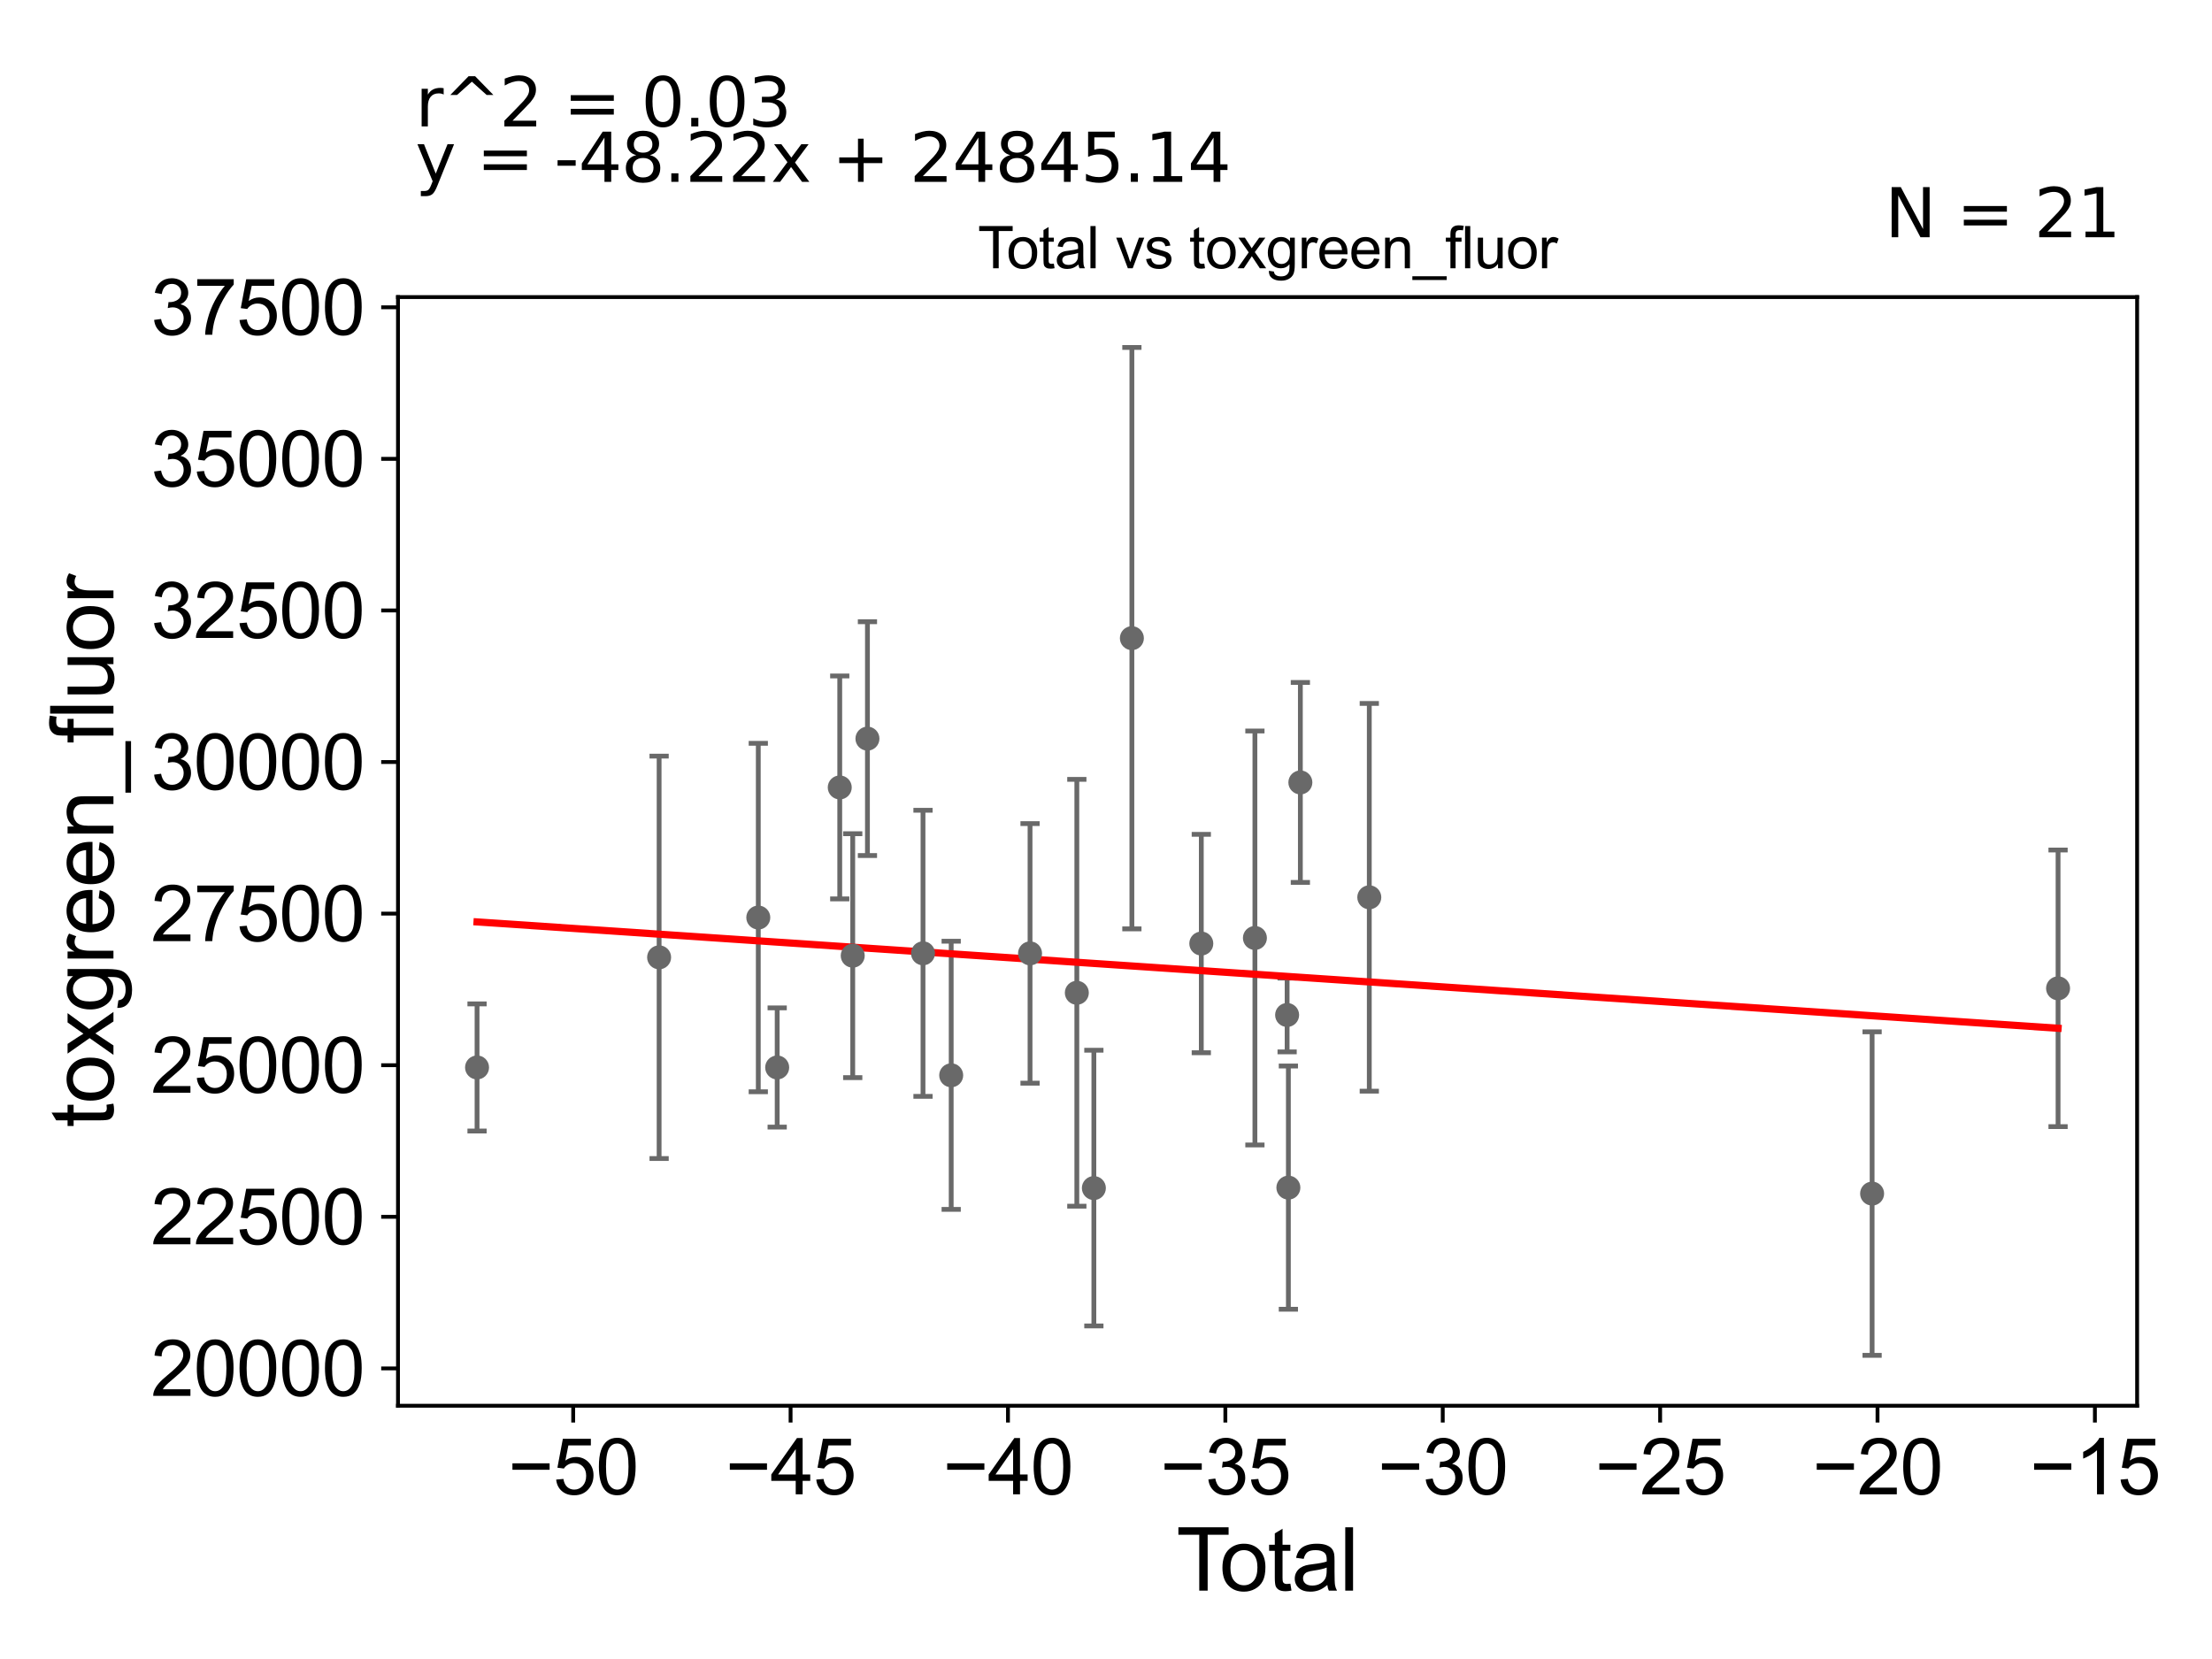 <?xml version="1.0" encoding="utf-8" standalone="no"?>
<!DOCTYPE svg PUBLIC "-//W3C//DTD SVG 1.1//EN"
  "http://www.w3.org/Graphics/SVG/1.1/DTD/svg11.dtd">
<svg xmlns:xlink="http://www.w3.org/1999/xlink" width="460.8pt" height="345.6pt" viewBox="0 0 460.8 345.6" xmlns="http://www.w3.org/2000/svg" version="1.1">
 <defs>
  <style type="text/css">*{stroke-linejoin: round; stroke-linecap: butt}</style>
 </defs>
 <g id="figure_1">
  <g id="patch_1">
   <path d="M 0 345.6 
L 460.8 345.6 
L 460.8 0 
L 0 0 
z
" style="fill: #ffffff"/>
  </g>
  <g id="axes_1">
   <g id="patch_2">
    <path d="M 82.91 292.84 
L 445.201 292.84 
L 445.201 61.886 
L 82.91 61.886 
z
" style="fill: #ffffff"/>
   </g>
   <g id="PathCollection_1">
    <defs>
     <path id="m7773e83ae8" d="M 0 1.118 
C 0.297 1.118 0.581 1 0.791 0.791 
C 1 0.581 1.118 0.297 1.118 0 
C 1.118 -0.297 1 -0.581 0.791 -0.791 
C 0.581 -1 0.297 -1.118 0 -1.118 
C -0.297 -1.118 -0.581 -1 -0.791 -0.791 
C -1 -0.581 -1.118 -0.297 -1.118 0 
C -1.118 0.297 -1 0.581 -0.791 0.791 
C -0.581 1 -0.297 1.118 0 1.118 
z
" style="stroke: #696969"/>
    </defs>
    <g clip-path="url(#p25a4b6b637)">
     <use xlink:href="#m7773e83ae8" x="99.378" y="222.37" style="fill: #696969; stroke: #696969"/>
     <use xlink:href="#m7773e83ae8" x="285.249" y="186.926" style="fill: #696969; stroke: #696969"/>
     <use xlink:href="#m7773e83ae8" x="270.89" y="162.995" style="fill: #696969; stroke: #696969"/>
     <use xlink:href="#m7773e83ae8" x="268.393" y="247.404" style="fill: #696969; stroke: #696969"/>
     <use xlink:href="#m7773e83ae8" x="268.131" y="211.438" style="fill: #696969; stroke: #696969"/>
     <use xlink:href="#m7773e83ae8" x="261.421" y="195.396" style="fill: #696969; stroke: #696969"/>
     <use xlink:href="#m7773e83ae8" x="250.253" y="196.557" style="fill: #696969; stroke: #696969"/>
     <use xlink:href="#m7773e83ae8" x="235.792" y="132.941" style="fill: #696969; stroke: #696969"/>
     <use xlink:href="#m7773e83ae8" x="227.873" y="247.497" style="fill: #696969; stroke: #696969"/>
     <use xlink:href="#m7773e83ae8" x="389.995" y="248.646" style="fill: #696969; stroke: #696969"/>
     <use xlink:href="#m7773e83ae8" x="224.324" y="206.814" style="fill: #696969; stroke: #696969"/>
     <use xlink:href="#m7773e83ae8" x="198.151" y="224.005" style="fill: #696969; stroke: #696969"/>
     <use xlink:href="#m7773e83ae8" x="192.278" y="198.594" style="fill: #696969; stroke: #696969"/>
     <use xlink:href="#m7773e83ae8" x="180.704" y="153.871" style="fill: #696969; stroke: #696969"/>
     <use xlink:href="#m7773e83ae8" x="177.639" y="199.085" style="fill: #696969; stroke: #696969"/>
     <use xlink:href="#m7773e83ae8" x="174.935" y="164.038" style="fill: #696969; stroke: #696969"/>
     <use xlink:href="#m7773e83ae8" x="161.902" y="222.373" style="fill: #696969; stroke: #696969"/>
     <use xlink:href="#m7773e83ae8" x="157.966" y="191.14" style="fill: #696969; stroke: #696969"/>
     <use xlink:href="#m7773e83ae8" x="137.306" y="199.431" style="fill: #696969; stroke: #696969"/>
     <use xlink:href="#m7773e83ae8" x="214.577" y="198.607" style="fill: #696969; stroke: #696969"/>
     <use xlink:href="#m7773e83ae8" x="428.733" y="205.889" style="fill: #696969; stroke: #696969"/>
    </g>
   </g>
   <g id="matplotlib.axis_1">
    <g id="xtick_1">
     <g id="line2d_1">
      <defs>
       <path id="m7ef64a86a8" d="M 0 0 
L 0 3.5 
" style="stroke: #000000; stroke-width: 0.8"/>
      </defs>
      <g>
       <use xlink:href="#m7ef64a86a8" x="119.408" y="292.84" style="stroke: #000000; stroke-width: 0.8"/>
      </g>
     </g>
     <g id="text_1">
      <!-- −50 -->
      <g transform="translate(105.838 311.293)scale(0.16 -0.16)">
       <defs>
        <path id="ArialMT-2212" d="M 3381 1997 
L 356 1997 
L 356 2522 
L 3381 2522 
L 3381 1997 
z
" transform="scale(0.016)"/>
        <path id="ArialMT-35" d="M 266 1200 
L 856 1250 
Q 922 819 1161 601 
Q 1400 384 1738 384 
Q 2144 384 2425 690 
Q 2706 997 2706 1503 
Q 2706 1984 2436 2262 
Q 2166 2541 1728 2541 
Q 1456 2541 1237 2417 
Q 1019 2294 894 2097 
L 366 2166 
L 809 4519 
L 3088 4519 
L 3088 3981 
L 1259 3981 
L 1013 2750 
Q 1425 3038 1878 3038 
Q 2478 3038 2890 2622 
Q 3303 2206 3303 1553 
Q 3303 931 2941 478 
Q 2500 -78 1738 -78 
Q 1113 -78 717 272 
Q 322 622 266 1200 
z
" transform="scale(0.016)"/>
        <path id="ArialMT-30" d="M 266 2259 
Q 266 3072 433 3567 
Q 600 4063 929 4331 
Q 1259 4600 1759 4600 
Q 2128 4600 2406 4451 
Q 2684 4303 2865 4023 
Q 3047 3744 3150 3342 
Q 3253 2941 3253 2259 
Q 3253 1453 3087 958 
Q 2922 463 2592 192 
Q 2263 -78 1759 -78 
Q 1097 -78 719 397 
Q 266 969 266 2259 
z
M 844 2259 
Q 844 1131 1108 757 
Q 1372 384 1759 384 
Q 2147 384 2411 759 
Q 2675 1134 2675 2259 
Q 2675 3391 2411 3762 
Q 2147 4134 1753 4134 
Q 1366 4134 1134 3806 
Q 844 3388 844 2259 
z
" transform="scale(0.016)"/>
       </defs>
       <use xlink:href="#ArialMT-2212"/>
       <use xlink:href="#ArialMT-35" x="58.398"/>
       <use xlink:href="#ArialMT-30" x="114.014"/>
      </g>
     </g>
    </g>
    <g id="xtick_2">
     <g id="line2d_2">
      <g>
       <use xlink:href="#m7ef64a86a8" x="164.693" y="292.84" style="stroke: #000000; stroke-width: 0.8"/>
      </g>
     </g>
     <g id="text_2">
      <!-- −45 -->
      <g transform="translate(151.123 311.293)scale(0.16 -0.16)">
       <defs>
        <path id="ArialMT-34" d="M 2069 0 
L 2069 1097 
L 81 1097 
L 81 1613 
L 2172 4581 
L 2631 4581 
L 2631 1613 
L 3250 1613 
L 3250 1097 
L 2631 1097 
L 2631 0 
L 2069 0 
z
M 2069 1613 
L 2069 3678 
L 634 1613 
L 2069 1613 
z
" transform="scale(0.016)"/>
       </defs>
       <use xlink:href="#ArialMT-2212"/>
       <use xlink:href="#ArialMT-34" x="58.398"/>
       <use xlink:href="#ArialMT-35" x="114.014"/>
      </g>
     </g>
    </g>
    <g id="xtick_3">
     <g id="line2d_3">
      <g>
       <use xlink:href="#m7ef64a86a8" x="209.979" y="292.84" style="stroke: #000000; stroke-width: 0.8"/>
      </g>
     </g>
     <g id="text_3">
      <!-- −40 -->
      <g transform="translate(196.409 311.293)scale(0.16 -0.16)">
       <use xlink:href="#ArialMT-2212"/>
       <use xlink:href="#ArialMT-34" x="58.398"/>
       <use xlink:href="#ArialMT-30" x="114.014"/>
      </g>
     </g>
    </g>
    <g id="xtick_4">
     <g id="line2d_4">
      <g>
       <use xlink:href="#m7ef64a86a8" x="255.264" y="292.84" style="stroke: #000000; stroke-width: 0.8"/>
      </g>
     </g>
     <g id="text_4">
      <!-- −35 -->
      <g transform="translate(241.694 311.293)scale(0.16 -0.16)">
       <defs>
        <path id="ArialMT-33" d="M 269 1209 
L 831 1284 
Q 928 806 1161 595 
Q 1394 384 1728 384 
Q 2125 384 2398 659 
Q 2672 934 2672 1341 
Q 2672 1728 2419 1979 
Q 2166 2231 1775 2231 
Q 1616 2231 1378 2169 
L 1441 2663 
Q 1497 2656 1531 2656 
Q 1891 2656 2178 2843 
Q 2466 3031 2466 3422 
Q 2466 3731 2256 3934 
Q 2047 4138 1716 4138 
Q 1388 4138 1169 3931 
Q 950 3725 888 3313 
L 325 3413 
Q 428 3978 793 4289 
Q 1159 4600 1703 4600 
Q 2078 4600 2393 4439 
Q 2709 4278 2876 4000 
Q 3044 3722 3044 3409 
Q 3044 3113 2884 2869 
Q 2725 2625 2413 2481 
Q 2819 2388 3044 2092 
Q 3269 1797 3269 1353 
Q 3269 753 2831 336 
Q 2394 -81 1725 -81 
Q 1122 -81 723 278 
Q 325 638 269 1209 
z
" transform="scale(0.016)"/>
       </defs>
       <use xlink:href="#ArialMT-2212"/>
       <use xlink:href="#ArialMT-33" x="58.398"/>
       <use xlink:href="#ArialMT-35" x="114.014"/>
      </g>
     </g>
    </g>
    <g id="xtick_5">
     <g id="line2d_5">
      <g>
       <use xlink:href="#m7ef64a86a8" x="300.55" y="292.84" style="stroke: #000000; stroke-width: 0.8"/>
      </g>
     </g>
     <g id="text_5">
      <!-- −30 -->
      <g transform="translate(286.98 311.293)scale(0.16 -0.16)">
       <use xlink:href="#ArialMT-2212"/>
       <use xlink:href="#ArialMT-33" x="58.398"/>
       <use xlink:href="#ArialMT-30" x="114.014"/>
      </g>
     </g>
    </g>
    <g id="xtick_6">
     <g id="line2d_6">
      <g>
       <use xlink:href="#m7ef64a86a8" x="345.836" y="292.84" style="stroke: #000000; stroke-width: 0.8"/>
      </g>
     </g>
     <g id="text_6">
      <!-- −25 -->
      <g transform="translate(332.266 311.293)scale(0.16 -0.16)">
       <defs>
        <path id="ArialMT-32" d="M 3222 541 
L 3222 0 
L 194 0 
Q 188 203 259 391 
Q 375 700 629 1000 
Q 884 1300 1366 1694 
Q 2113 2306 2375 2664 
Q 2638 3022 2638 3341 
Q 2638 3675 2398 3904 
Q 2159 4134 1775 4134 
Q 1369 4134 1125 3890 
Q 881 3647 878 3216 
L 300 3275 
Q 359 3922 746 4261 
Q 1134 4600 1788 4600 
Q 2447 4600 2831 4234 
Q 3216 3869 3216 3328 
Q 3216 3053 3103 2787 
Q 2991 2522 2730 2228 
Q 2469 1934 1863 1422 
Q 1356 997 1212 845 
Q 1069 694 975 541 
L 3222 541 
z
" transform="scale(0.016)"/>
       </defs>
       <use xlink:href="#ArialMT-2212"/>
       <use xlink:href="#ArialMT-32" x="58.398"/>
       <use xlink:href="#ArialMT-35" x="114.014"/>
      </g>
     </g>
    </g>
    <g id="xtick_7">
     <g id="line2d_7">
      <g>
       <use xlink:href="#m7ef64a86a8" x="391.121" y="292.84" style="stroke: #000000; stroke-width: 0.8"/>
      </g>
     </g>
     <g id="text_7">
      <!-- −20 -->
      <g transform="translate(377.551 311.293)scale(0.16 -0.16)">
       <use xlink:href="#ArialMT-2212"/>
       <use xlink:href="#ArialMT-32" x="58.398"/>
       <use xlink:href="#ArialMT-30" x="114.014"/>
      </g>
     </g>
    </g>
    <g id="xtick_8">
     <g id="line2d_8">
      <g>
       <use xlink:href="#m7ef64a86a8" x="436.407" y="292.84" style="stroke: #000000; stroke-width: 0.8"/>
      </g>
     </g>
     <g id="text_8">
      <!-- −15 -->
      <g transform="translate(422.837 311.293)scale(0.16 -0.16)">
       <defs>
        <path id="ArialMT-31" d="M 2384 0 
L 1822 0 
L 1822 3584 
Q 1619 3391 1289 3197 
Q 959 3003 697 2906 
L 697 3450 
Q 1169 3672 1522 3987 
Q 1875 4303 2022 4600 
L 2384 4600 
L 2384 0 
z
" transform="scale(0.016)"/>
       </defs>
       <use xlink:href="#ArialMT-2212"/>
       <use xlink:href="#ArialMT-31" x="58.398"/>
       <use xlink:href="#ArialMT-35" x="114.014"/>
      </g>
     </g>
    </g>
    <g id="text_9">
     <!-- Total -->
     <g transform="translate(245.05 331.357)scale(0.18 -0.18)">
      <defs>
       <path id="ArialMT-54" d="M 1659 0 
L 1659 4041 
L 150 4041 
L 150 4581 
L 3781 4581 
L 3781 4041 
L 2266 4041 
L 2266 0 
L 1659 0 
z
" transform="scale(0.016)"/>
       <path id="ArialMT-6f" d="M 213 1659 
Q 213 2581 725 3025 
Q 1153 3394 1769 3394 
Q 2453 3394 2887 2945 
Q 3322 2497 3322 1706 
Q 3322 1066 3130 698 
Q 2938 331 2570 128 
Q 2203 -75 1769 -75 
Q 1072 -75 642 372 
Q 213 819 213 1659 
z
M 791 1659 
Q 791 1022 1069 705 
Q 1347 388 1769 388 
Q 2188 388 2466 706 
Q 2744 1025 2744 1678 
Q 2744 2294 2464 2611 
Q 2184 2928 1769 2928 
Q 1347 2928 1069 2612 
Q 791 2297 791 1659 
z
" transform="scale(0.016)"/>
       <path id="ArialMT-74" d="M 1650 503 
L 1731 6 
Q 1494 -44 1306 -44 
Q 1000 -44 831 53 
Q 663 150 594 308 
Q 525 466 525 972 
L 525 2881 
L 113 2881 
L 113 3319 
L 525 3319 
L 525 4141 
L 1084 4478 
L 1084 3319 
L 1650 3319 
L 1650 2881 
L 1084 2881 
L 1084 941 
Q 1084 700 1114 631 
Q 1144 563 1211 522 
Q 1278 481 1403 481 
Q 1497 481 1650 503 
z
" transform="scale(0.016)"/>
       <path id="ArialMT-61" d="M 2588 409 
Q 2275 144 1986 34 
Q 1697 -75 1366 -75 
Q 819 -75 525 192 
Q 231 459 231 875 
Q 231 1119 342 1320 
Q 453 1522 633 1644 
Q 813 1766 1038 1828 
Q 1203 1872 1538 1913 
Q 2219 1994 2541 2106 
Q 2544 2222 2544 2253 
Q 2544 2597 2384 2738 
Q 2169 2928 1744 2928 
Q 1347 2928 1158 2789 
Q 969 2650 878 2297 
L 328 2372 
Q 403 2725 575 2942 
Q 747 3159 1072 3276 
Q 1397 3394 1825 3394 
Q 2250 3394 2515 3294 
Q 2781 3194 2906 3042 
Q 3031 2891 3081 2659 
Q 3109 2516 3109 2141 
L 3109 1391 
Q 3109 606 3145 398 
Q 3181 191 3288 0 
L 2700 0 
Q 2613 175 2588 409 
z
M 2541 1666 
Q 2234 1541 1622 1453 
Q 1275 1403 1131 1340 
Q 988 1278 909 1158 
Q 831 1038 831 891 
Q 831 666 1001 516 
Q 1172 366 1500 366 
Q 1825 366 2078 508 
Q 2331 650 2450 897 
Q 2541 1088 2541 1459 
L 2541 1666 
z
" transform="scale(0.016)"/>
       <path id="ArialMT-6c" d="M 409 0 
L 409 4581 
L 972 4581 
L 972 0 
L 409 0 
z
" transform="scale(0.016)"/>
      </defs>
      <use xlink:href="#ArialMT-54"/>
      <use xlink:href="#ArialMT-6f" x="49.959"/>
      <use xlink:href="#ArialMT-74" x="105.574"/>
      <use xlink:href="#ArialMT-61" x="133.357"/>
      <use xlink:href="#ArialMT-6c" x="188.973"/>
     </g>
    </g>
   </g>
   <g id="matplotlib.axis_2">
    <g id="ytick_1">
     <g id="line2d_9">
      <defs>
       <path id="m82a200d9e0" d="M 0 0 
L -3.5 0 
" style="stroke: #000000; stroke-width: 0.8"/>
      </defs>
      <g>
       <use xlink:href="#m82a200d9e0" x="82.91" y="285.06" style="stroke: #000000; stroke-width: 0.8"/>
      </g>
     </g>
     <g id="text_10">
      <!-- 20000 -->
      <g transform="translate(31.422 290.787)scale(0.16 -0.16)">
       <use xlink:href="#ArialMT-32"/>
       <use xlink:href="#ArialMT-30" x="55.615"/>
       <use xlink:href="#ArialMT-30" x="111.23"/>
       <use xlink:href="#ArialMT-30" x="166.846"/>
       <use xlink:href="#ArialMT-30" x="222.461"/>
      </g>
     </g>
    </g>
    <g id="ytick_2">
     <g id="line2d_10">
      <g>
       <use xlink:href="#m82a200d9e0" x="82.91" y="253.482" style="stroke: #000000; stroke-width: 0.8"/>
      </g>
     </g>
     <g id="text_11">
      <!-- 22500 -->
      <g transform="translate(31.422 259.208)scale(0.16 -0.16)">
       <use xlink:href="#ArialMT-32"/>
       <use xlink:href="#ArialMT-32" x="55.615"/>
       <use xlink:href="#ArialMT-35" x="111.23"/>
       <use xlink:href="#ArialMT-30" x="166.846"/>
       <use xlink:href="#ArialMT-30" x="222.461"/>
      </g>
     </g>
    </g>
    <g id="ytick_3">
     <g id="line2d_11">
      <g>
       <use xlink:href="#m82a200d9e0" x="82.91" y="221.903" style="stroke: #000000; stroke-width: 0.8"/>
      </g>
     </g>
     <g id="text_12">
      <!-- 25000 -->
      <g transform="translate(31.422 227.63)scale(0.16 -0.16)">
       <use xlink:href="#ArialMT-32"/>
       <use xlink:href="#ArialMT-35" x="55.615"/>
       <use xlink:href="#ArialMT-30" x="111.23"/>
       <use xlink:href="#ArialMT-30" x="166.846"/>
       <use xlink:href="#ArialMT-30" x="222.461"/>
      </g>
     </g>
    </g>
    <g id="ytick_4">
     <g id="line2d_12">
      <g>
       <use xlink:href="#m82a200d9e0" x="82.91" y="190.325" style="stroke: #000000; stroke-width: 0.8"/>
      </g>
     </g>
     <g id="text_13">
      <!-- 27500 -->
      <g transform="translate(31.422 196.051)scale(0.16 -0.16)">
       <defs>
        <path id="ArialMT-37" d="M 303 3981 
L 303 4522 
L 3269 4522 
L 3269 4084 
Q 2831 3619 2401 2847 
Q 1972 2075 1738 1259 
Q 1569 684 1522 0 
L 944 0 
Q 953 541 1156 1306 
Q 1359 2072 1739 2783 
Q 2119 3494 2547 3981 
L 303 3981 
z
" transform="scale(0.016)"/>
       </defs>
       <use xlink:href="#ArialMT-32"/>
       <use xlink:href="#ArialMT-37" x="55.615"/>
       <use xlink:href="#ArialMT-35" x="111.23"/>
       <use xlink:href="#ArialMT-30" x="166.846"/>
       <use xlink:href="#ArialMT-30" x="222.461"/>
      </g>
     </g>
    </g>
    <g id="ytick_5">
     <g id="line2d_13">
      <g>
       <use xlink:href="#m82a200d9e0" x="82.91" y="158.746" style="stroke: #000000; stroke-width: 0.8"/>
      </g>
     </g>
     <g id="text_14">
      <!-- 30000 -->
      <g transform="translate(31.422 164.472)scale(0.16 -0.16)">
       <use xlink:href="#ArialMT-33"/>
       <use xlink:href="#ArialMT-30" x="55.615"/>
       <use xlink:href="#ArialMT-30" x="111.23"/>
       <use xlink:href="#ArialMT-30" x="166.846"/>
       <use xlink:href="#ArialMT-30" x="222.461"/>
      </g>
     </g>
    </g>
    <g id="ytick_6">
     <g id="line2d_14">
      <g>
       <use xlink:href="#m82a200d9e0" x="82.91" y="127.168" style="stroke: #000000; stroke-width: 0.8"/>
      </g>
     </g>
     <g id="text_15">
      <!-- 32500 -->
      <g transform="translate(31.422 132.894)scale(0.16 -0.16)">
       <use xlink:href="#ArialMT-33"/>
       <use xlink:href="#ArialMT-32" x="55.615"/>
       <use xlink:href="#ArialMT-35" x="111.23"/>
       <use xlink:href="#ArialMT-30" x="166.846"/>
       <use xlink:href="#ArialMT-30" x="222.461"/>
      </g>
     </g>
    </g>
    <g id="ytick_7">
     <g id="line2d_15">
      <g>
       <use xlink:href="#m82a200d9e0" x="82.91" y="95.589" style="stroke: #000000; stroke-width: 0.8"/>
      </g>
     </g>
     <g id="text_16">
      <!-- 35000 -->
      <g transform="translate(31.422 101.315)scale(0.16 -0.16)">
       <use xlink:href="#ArialMT-33"/>
       <use xlink:href="#ArialMT-35" x="55.615"/>
       <use xlink:href="#ArialMT-30" x="111.23"/>
       <use xlink:href="#ArialMT-30" x="166.846"/>
       <use xlink:href="#ArialMT-30" x="222.461"/>
      </g>
     </g>
    </g>
    <g id="ytick_8">
     <g id="line2d_16">
      <g>
       <use xlink:href="#m82a200d9e0" x="82.91" y="64.01" style="stroke: #000000; stroke-width: 0.8"/>
      </g>
     </g>
     <g id="text_17">
      <!-- 37500 -->
      <g transform="translate(31.422 69.737)scale(0.16 -0.16)">
       <use xlink:href="#ArialMT-33"/>
       <use xlink:href="#ArialMT-37" x="55.615"/>
       <use xlink:href="#ArialMT-35" x="111.23"/>
       <use xlink:href="#ArialMT-30" x="166.846"/>
       <use xlink:href="#ArialMT-30" x="222.461"/>
      </g>
     </g>
    </g>
    <g id="text_18">
     <!-- toxgreen_fluor -->
     <g transform="translate(23.634 234.895)rotate(-90)scale(0.18 -0.18)">
      <defs>
       <path id="ArialMT-78" d="M 47 0 
L 1259 1725 
L 138 3319 
L 841 3319 
L 1350 2541 
Q 1494 2319 1581 2169 
Q 1719 2375 1834 2534 
L 2394 3319 
L 3066 3319 
L 1919 1756 
L 3153 0 
L 2463 0 
L 1781 1031 
L 1600 1309 
L 728 0 
L 47 0 
z
" transform="scale(0.016)"/>
       <path id="ArialMT-67" d="M 319 -275 
L 866 -356 
Q 900 -609 1056 -725 
Q 1266 -881 1628 -881 
Q 2019 -881 2231 -725 
Q 2444 -569 2519 -288 
Q 2563 -116 2559 434 
Q 2191 0 1641 0 
Q 956 0 581 494 
Q 206 988 206 1678 
Q 206 2153 378 2554 
Q 550 2956 876 3175 
Q 1203 3394 1644 3394 
Q 2231 3394 2613 2919 
L 2613 3319 
L 3131 3319 
L 3131 450 
Q 3131 -325 2973 -648 
Q 2816 -972 2473 -1159 
Q 2131 -1347 1631 -1347 
Q 1038 -1347 672 -1080 
Q 306 -813 319 -275 
z
M 784 1719 
Q 784 1066 1043 766 
Q 1303 466 1694 466 
Q 2081 466 2343 764 
Q 2606 1063 2606 1700 
Q 2606 2309 2336 2618 
Q 2066 2928 1684 2928 
Q 1309 2928 1046 2623 
Q 784 2319 784 1719 
z
" transform="scale(0.016)"/>
       <path id="ArialMT-72" d="M 416 0 
L 416 3319 
L 922 3319 
L 922 2816 
Q 1116 3169 1280 3281 
Q 1444 3394 1641 3394 
Q 1925 3394 2219 3213 
L 2025 2691 
Q 1819 2813 1613 2813 
Q 1428 2813 1281 2702 
Q 1134 2591 1072 2394 
Q 978 2094 978 1738 
L 978 0 
L 416 0 
z
" transform="scale(0.016)"/>
       <path id="ArialMT-65" d="M 2694 1069 
L 3275 997 
Q 3138 488 2766 206 
Q 2394 -75 1816 -75 
Q 1088 -75 661 373 
Q 234 822 234 1631 
Q 234 2469 665 2931 
Q 1097 3394 1784 3394 
Q 2450 3394 2872 2941 
Q 3294 2488 3294 1666 
Q 3294 1616 3291 1516 
L 816 1516 
Q 847 969 1125 678 
Q 1403 388 1819 388 
Q 2128 388 2347 550 
Q 2566 713 2694 1069 
z
M 847 1978 
L 2700 1978 
Q 2663 2397 2488 2606 
Q 2219 2931 1791 2931 
Q 1403 2931 1139 2672 
Q 875 2413 847 1978 
z
" transform="scale(0.016)"/>
       <path id="ArialMT-6e" d="M 422 0 
L 422 3319 
L 928 3319 
L 928 2847 
Q 1294 3394 1984 3394 
Q 2284 3394 2536 3286 
Q 2788 3178 2913 3003 
Q 3038 2828 3088 2588 
Q 3119 2431 3119 2041 
L 3119 0 
L 2556 0 
L 2556 2019 
Q 2556 2363 2490 2533 
Q 2425 2703 2258 2804 
Q 2091 2906 1866 2906 
Q 1506 2906 1245 2678 
Q 984 2450 984 1813 
L 984 0 
L 422 0 
z
" transform="scale(0.016)"/>
       <path id="ArialMT-5f" d="M -97 -1272 
L -97 -866 
L 3631 -866 
L 3631 -1272 
L -97 -1272 
z
" transform="scale(0.016)"/>
       <path id="ArialMT-66" d="M 556 0 
L 556 2881 
L 59 2881 
L 59 3319 
L 556 3319 
L 556 3672 
Q 556 4006 616 4169 
Q 697 4388 901 4523 
Q 1106 4659 1475 4659 
Q 1713 4659 2000 4603 
L 1916 4113 
Q 1741 4144 1584 4144 
Q 1328 4144 1222 4034 
Q 1116 3925 1116 3625 
L 1116 3319 
L 1763 3319 
L 1763 2881 
L 1116 2881 
L 1116 0 
L 556 0 
z
" transform="scale(0.016)"/>
       <path id="ArialMT-75" d="M 2597 0 
L 2597 488 
Q 2209 -75 1544 -75 
Q 1250 -75 995 37 
Q 741 150 617 320 
Q 494 491 444 738 
Q 409 903 409 1263 
L 409 3319 
L 972 3319 
L 972 1478 
Q 972 1038 1006 884 
Q 1059 663 1231 536 
Q 1403 409 1656 409 
Q 1909 409 2131 539 
Q 2353 669 2445 892 
Q 2538 1116 2538 1541 
L 2538 3319 
L 3100 3319 
L 3100 0 
L 2597 0 
z
" transform="scale(0.016)"/>
      </defs>
      <use xlink:href="#ArialMT-74"/>
      <use xlink:href="#ArialMT-6f" x="27.783"/>
      <use xlink:href="#ArialMT-78" x="83.398"/>
      <use xlink:href="#ArialMT-67" x="133.398"/>
      <use xlink:href="#ArialMT-72" x="189.014"/>
      <use xlink:href="#ArialMT-65" x="222.314"/>
      <use xlink:href="#ArialMT-65" x="277.93"/>
      <use xlink:href="#ArialMT-6e" x="333.545"/>
      <use xlink:href="#ArialMT-5f" x="389.16"/>
      <use xlink:href="#ArialMT-66" x="444.775"/>
      <use xlink:href="#ArialMT-6c" x="472.559"/>
      <use xlink:href="#ArialMT-75" x="494.775"/>
      <use xlink:href="#ArialMT-6f" x="550.391"/>
      <use xlink:href="#ArialMT-72" x="606.006"/>
     </g>
    </g>
   </g>
   <g id="LineCollection_1">
    <path d="M 99.378 235.612 
L 99.378 209.128 
" clip-path="url(#p25a4b6b637)" style="fill: none; stroke: #696969"/>
    <path d="M 285.249 227.31 
L 285.249 146.542 
" clip-path="url(#p25a4b6b637)" style="fill: none; stroke: #696969"/>
    <path d="M 270.89 183.823 
L 270.89 142.167 
" clip-path="url(#p25a4b6b637)" style="fill: none; stroke: #696969"/>
    <path d="M 268.393 272.74 
L 268.393 222.068 
" clip-path="url(#p25a4b6b637)" style="fill: none; stroke: #696969"/>
    <path d="M 268.131 219.124 
L 268.131 203.752 
" clip-path="url(#p25a4b6b637)" style="fill: none; stroke: #696969"/>
    <path d="M 261.421 238.516 
L 261.421 152.275 
" clip-path="url(#p25a4b6b637)" style="fill: none; stroke: #696969"/>
    <path d="M 250.253 219.305 
L 250.253 173.809 
" clip-path="url(#p25a4b6b637)" style="fill: none; stroke: #696969"/>
    <path d="M 235.792 193.499 
L 235.792 72.384 
" clip-path="url(#p25a4b6b637)" style="fill: none; stroke: #696969"/>
    <path d="M 227.873 276.213 
L 227.873 218.781 
" clip-path="url(#p25a4b6b637)" style="fill: none; stroke: #696969"/>
    <path d="M 389.995 282.342 
L 389.995 214.949 
" clip-path="url(#p25a4b6b637)" style="fill: none; stroke: #696969"/>
    <path d="M 224.324 251.274 
L 224.324 162.354 
" clip-path="url(#p25a4b6b637)" style="fill: none; stroke: #696969"/>
    <path d="M 198.151 251.939 
L 198.151 196.071 
" clip-path="url(#p25a4b6b637)" style="fill: none; stroke: #696969"/>
    <path d="M 192.278 228.395 
L 192.278 168.793 
" clip-path="url(#p25a4b6b637)" style="fill: none; stroke: #696969"/>
    <path d="M 180.704 178.226 
L 180.704 129.517 
" clip-path="url(#p25a4b6b637)" style="fill: none; stroke: #696969"/>
    <path d="M 177.639 224.491 
L 177.639 173.679 
" clip-path="url(#p25a4b6b637)" style="fill: none; stroke: #696969"/>
    <path d="M 174.935 187.258 
L 174.935 140.818 
" clip-path="url(#p25a4b6b637)" style="fill: none; stroke: #696969"/>
    <path d="M 161.902 234.79 
L 161.902 209.956 
" clip-path="url(#p25a4b6b637)" style="fill: none; stroke: #696969"/>
    <path d="M 157.966 227.43 
L 157.966 154.849 
" clip-path="url(#p25a4b6b637)" style="fill: none; stroke: #696969"/>
    <path d="M 137.306 241.346 
L 137.306 157.516 
" clip-path="url(#p25a4b6b637)" style="fill: none; stroke: #696969"/>
    <path d="M 214.577 225.646 
L 214.577 171.568 
" clip-path="url(#p25a4b6b637)" style="fill: none; stroke: #696969"/>
    <path d="M 428.733 234.698 
L 428.733 177.08 
" clip-path="url(#p25a4b6b637)" style="fill: none; stroke: #696969"/>
   </g>
   <g id="line2d_17">
    <defs>
     <path id="maa9a23041f" d="M 2 0 
L -2 -0 
" style="stroke: #696969"/>
    </defs>
    <g clip-path="url(#p25a4b6b637)">
     <use xlink:href="#maa9a23041f" x="99.378" y="235.612" style="fill: #696969; stroke: #696969"/>
     <use xlink:href="#maa9a23041f" x="285.249" y="227.31" style="fill: #696969; stroke: #696969"/>
     <use xlink:href="#maa9a23041f" x="270.89" y="183.823" style="fill: #696969; stroke: #696969"/>
     <use xlink:href="#maa9a23041f" x="268.393" y="272.74" style="fill: #696969; stroke: #696969"/>
     <use xlink:href="#maa9a23041f" x="268.131" y="219.124" style="fill: #696969; stroke: #696969"/>
     <use xlink:href="#maa9a23041f" x="261.421" y="238.516" style="fill: #696969; stroke: #696969"/>
     <use xlink:href="#maa9a23041f" x="250.253" y="219.305" style="fill: #696969; stroke: #696969"/>
     <use xlink:href="#maa9a23041f" x="235.792" y="193.499" style="fill: #696969; stroke: #696969"/>
     <use xlink:href="#maa9a23041f" x="227.873" y="276.213" style="fill: #696969; stroke: #696969"/>
     <use xlink:href="#maa9a23041f" x="389.995" y="282.342" style="fill: #696969; stroke: #696969"/>
     <use xlink:href="#maa9a23041f" x="224.324" y="251.274" style="fill: #696969; stroke: #696969"/>
     <use xlink:href="#maa9a23041f" x="198.151" y="251.939" style="fill: #696969; stroke: #696969"/>
     <use xlink:href="#maa9a23041f" x="192.278" y="228.395" style="fill: #696969; stroke: #696969"/>
     <use xlink:href="#maa9a23041f" x="180.704" y="178.226" style="fill: #696969; stroke: #696969"/>
     <use xlink:href="#maa9a23041f" x="177.639" y="224.491" style="fill: #696969; stroke: #696969"/>
     <use xlink:href="#maa9a23041f" x="174.935" y="187.258" style="fill: #696969; stroke: #696969"/>
     <use xlink:href="#maa9a23041f" x="161.902" y="234.79" style="fill: #696969; stroke: #696969"/>
     <use xlink:href="#maa9a23041f" x="157.966" y="227.43" style="fill: #696969; stroke: #696969"/>
     <use xlink:href="#maa9a23041f" x="137.306" y="241.346" style="fill: #696969; stroke: #696969"/>
     <use xlink:href="#maa9a23041f" x="214.577" y="225.646" style="fill: #696969; stroke: #696969"/>
     <use xlink:href="#maa9a23041f" x="428.733" y="234.698" style="fill: #696969; stroke: #696969"/>
    </g>
   </g>
   <g id="line2d_18">
    <g clip-path="url(#p25a4b6b637)">
     <use xlink:href="#maa9a23041f" x="99.378" y="209.128" style="fill: #696969; stroke: #696969"/>
     <use xlink:href="#maa9a23041f" x="285.249" y="146.542" style="fill: #696969; stroke: #696969"/>
     <use xlink:href="#maa9a23041f" x="270.89" y="142.167" style="fill: #696969; stroke: #696969"/>
     <use xlink:href="#maa9a23041f" x="268.393" y="222.068" style="fill: #696969; stroke: #696969"/>
     <use xlink:href="#maa9a23041f" x="268.131" y="203.752" style="fill: #696969; stroke: #696969"/>
     <use xlink:href="#maa9a23041f" x="261.421" y="152.275" style="fill: #696969; stroke: #696969"/>
     <use xlink:href="#maa9a23041f" x="250.253" y="173.809" style="fill: #696969; stroke: #696969"/>
     <use xlink:href="#maa9a23041f" x="235.792" y="72.384" style="fill: #696969; stroke: #696969"/>
     <use xlink:href="#maa9a23041f" x="227.873" y="218.781" style="fill: #696969; stroke: #696969"/>
     <use xlink:href="#maa9a23041f" x="389.995" y="214.949" style="fill: #696969; stroke: #696969"/>
     <use xlink:href="#maa9a23041f" x="224.324" y="162.354" style="fill: #696969; stroke: #696969"/>
     <use xlink:href="#maa9a23041f" x="198.151" y="196.071" style="fill: #696969; stroke: #696969"/>
     <use xlink:href="#maa9a23041f" x="192.278" y="168.793" style="fill: #696969; stroke: #696969"/>
     <use xlink:href="#maa9a23041f" x="180.704" y="129.517" style="fill: #696969; stroke: #696969"/>
     <use xlink:href="#maa9a23041f" x="177.639" y="173.679" style="fill: #696969; stroke: #696969"/>
     <use xlink:href="#maa9a23041f" x="174.935" y="140.818" style="fill: #696969; stroke: #696969"/>
     <use xlink:href="#maa9a23041f" x="161.902" y="209.956" style="fill: #696969; stroke: #696969"/>
     <use xlink:href="#maa9a23041f" x="157.966" y="154.849" style="fill: #696969; stroke: #696969"/>
     <use xlink:href="#maa9a23041f" x="137.306" y="157.516" style="fill: #696969; stroke: #696969"/>
     <use xlink:href="#maa9a23041f" x="214.577" y="171.568" style="fill: #696969; stroke: #696969"/>
     <use xlink:href="#maa9a23041f" x="428.733" y="177.08" style="fill: #696969; stroke: #696969"/>
    </g>
   </g>
   <g id="line2d_19">
    <path d="M 99.378 192.055 
L 285.249 204.556 
L 270.89 203.59 
L 268.393 203.422 
L 268.131 203.405 
L 261.421 202.953 
L 250.253 202.202 
L 235.792 201.229 
L 227.873 200.697 
L 389.995 211.601 
L 224.324 200.458 
L 198.151 198.698 
L 192.278 198.303 
L 180.704 197.524 
L 177.639 197.318 
L 174.935 197.136 
L 161.902 196.26 
L 157.966 195.995 
L 137.306 194.606 
L 214.577 199.803 
L 428.733 214.206 
" clip-path="url(#p25a4b6b637)" style="fill: none; stroke: #ff0000; stroke-width: 1.5; stroke-linecap: square"/>
   </g>
   <g id="line2d_20">
    <defs>
     <path id="m93a1c975bc" d="M 0 2 
C 0.53 2 1.039 1.789 1.414 1.414 
C 1.789 1.039 2 0.53 2 0 
C 2 -0.53 1.789 -1.039 1.414 -1.414 
C 1.039 -1.789 0.53 -2 0 -2 
C -0.53 -2 -1.039 -1.789 -1.414 -1.414 
C -1.789 -1.039 -2 -0.53 -2 0 
C -2 0.53 -1.789 1.039 -1.414 1.414 
C -1.039 1.789 -0.53 2 0 2 
z
" style="stroke: #696969"/>
    </defs>
    <g clip-path="url(#p25a4b6b637)">
     <use xlink:href="#m93a1c975bc" x="99.378" y="222.37" style="fill: #696969; stroke: #696969"/>
     <use xlink:href="#m93a1c975bc" x="285.249" y="186.926" style="fill: #696969; stroke: #696969"/>
     <use xlink:href="#m93a1c975bc" x="270.89" y="162.995" style="fill: #696969; stroke: #696969"/>
     <use xlink:href="#m93a1c975bc" x="268.393" y="247.404" style="fill: #696969; stroke: #696969"/>
     <use xlink:href="#m93a1c975bc" x="268.131" y="211.438" style="fill: #696969; stroke: #696969"/>
     <use xlink:href="#m93a1c975bc" x="261.421" y="195.396" style="fill: #696969; stroke: #696969"/>
     <use xlink:href="#m93a1c975bc" x="250.253" y="196.557" style="fill: #696969; stroke: #696969"/>
     <use xlink:href="#m93a1c975bc" x="235.792" y="132.941" style="fill: #696969; stroke: #696969"/>
     <use xlink:href="#m93a1c975bc" x="227.873" y="247.497" style="fill: #696969; stroke: #696969"/>
     <use xlink:href="#m93a1c975bc" x="389.995" y="248.646" style="fill: #696969; stroke: #696969"/>
     <use xlink:href="#m93a1c975bc" x="224.324" y="206.814" style="fill: #696969; stroke: #696969"/>
     <use xlink:href="#m93a1c975bc" x="198.151" y="224.005" style="fill: #696969; stroke: #696969"/>
     <use xlink:href="#m93a1c975bc" x="192.278" y="198.594" style="fill: #696969; stroke: #696969"/>
     <use xlink:href="#m93a1c975bc" x="180.704" y="153.871" style="fill: #696969; stroke: #696969"/>
     <use xlink:href="#m93a1c975bc" x="177.639" y="199.085" style="fill: #696969; stroke: #696969"/>
     <use xlink:href="#m93a1c975bc" x="174.935" y="164.038" style="fill: #696969; stroke: #696969"/>
     <use xlink:href="#m93a1c975bc" x="161.902" y="222.373" style="fill: #696969; stroke: #696969"/>
     <use xlink:href="#m93a1c975bc" x="157.966" y="191.14" style="fill: #696969; stroke: #696969"/>
     <use xlink:href="#m93a1c975bc" x="137.306" y="199.431" style="fill: #696969; stroke: #696969"/>
     <use xlink:href="#m93a1c975bc" x="214.577" y="198.607" style="fill: #696969; stroke: #696969"/>
     <use xlink:href="#m93a1c975bc" x="428.733" y="205.889" style="fill: #696969; stroke: #696969"/>
    </g>
   </g>
   <g id="patch_3">
    <path d="M 82.91 292.84 
L 82.91 61.886 
" style="fill: none; stroke: #000000; stroke-width: 0.8; stroke-linejoin: miter; stroke-linecap: square"/>
   </g>
   <g id="patch_4">
    <path d="M 445.201 292.84 
L 445.201 61.886 
" style="fill: none; stroke: #000000; stroke-width: 0.8; stroke-linejoin: miter; stroke-linecap: square"/>
   </g>
   <g id="patch_5">
    <path d="M 82.91 292.84 
L 445.201 292.84 
" style="fill: none; stroke: #000000; stroke-width: 0.8; stroke-linejoin: miter; stroke-linecap: square"/>
   </g>
   <g id="patch_6">
    <path d="M 82.91 61.886 
L 445.201 61.886 
" style="fill: none; stroke: #000000; stroke-width: 0.8; stroke-linejoin: miter; stroke-linecap: square"/>
   </g>
   <g id="text_19">
    <!-- N = 21 -->
    <g transform="translate(392.659 49.428)scale(0.14 -0.14)">
     <defs>
      <path id="DejaVuSans-4e" d="M 628 4666 
L 1478 4666 
L 3547 763 
L 3547 4666 
L 4159 4666 
L 4159 0 
L 3309 0 
L 1241 3903 
L 1241 0 
L 628 0 
L 628 4666 
z
" transform="scale(0.016)"/>
      <path id="DejaVuSans-20" transform="scale(0.016)"/>
      <path id="DejaVuSans-3d" d="M 678 2906 
L 4684 2906 
L 4684 2381 
L 678 2381 
L 678 2906 
z
M 678 1631 
L 4684 1631 
L 4684 1100 
L 678 1100 
L 678 1631 
z
" transform="scale(0.016)"/>
      <path id="DejaVuSans-32" d="M 1228 531 
L 3431 531 
L 3431 0 
L 469 0 
L 469 531 
Q 828 903 1448 1529 
Q 2069 2156 2228 2338 
Q 2531 2678 2651 2914 
Q 2772 3150 2772 3378 
Q 2772 3750 2511 3984 
Q 2250 4219 1831 4219 
Q 1534 4219 1204 4116 
Q 875 4013 500 3803 
L 500 4441 
Q 881 4594 1212 4672 
Q 1544 4750 1819 4750 
Q 2544 4750 2975 4387 
Q 3406 4025 3406 3419 
Q 3406 3131 3298 2873 
Q 3191 2616 2906 2266 
Q 2828 2175 2409 1742 
Q 1991 1309 1228 531 
z
" transform="scale(0.016)"/>
      <path id="DejaVuSans-31" d="M 794 531 
L 1825 531 
L 1825 4091 
L 703 3866 
L 703 4441 
L 1819 4666 
L 2450 4666 
L 2450 531 
L 3481 531 
L 3481 0 
L 794 0 
L 794 531 
z
" transform="scale(0.016)"/>
     </defs>
     <use xlink:href="#DejaVuSans-4e"/>
     <use xlink:href="#DejaVuSans-20" x="74.805"/>
     <use xlink:href="#DejaVuSans-3d" x="106.592"/>
     <use xlink:href="#DejaVuSans-20" x="190.381"/>
     <use xlink:href="#DejaVuSans-32" x="222.168"/>
     <use xlink:href="#DejaVuSans-31" x="285.791"/>
    </g>
   </g>
   <g id="text_20">
    <!-- r^2 = 0.03 -->
    <g transform="translate(86.533 26.333)scale(0.14 -0.14)">
     <defs>
      <path id="DejaVuSans-72" d="M 2631 2963 
Q 2534 3019 2420 3045 
Q 2306 3072 2169 3072 
Q 1681 3072 1420 2755 
Q 1159 2438 1159 1844 
L 1159 0 
L 581 0 
L 581 3500 
L 1159 3500 
L 1159 2956 
Q 1341 3275 1631 3429 
Q 1922 3584 2338 3584 
Q 2397 3584 2469 3576 
Q 2541 3569 2628 3553 
L 2631 2963 
z
" transform="scale(0.016)"/>
      <path id="DejaVuSans-5e" d="M 2988 4666 
L 4684 2925 
L 4056 2925 
L 2681 4159 
L 1306 2925 
L 678 2925 
L 2375 4666 
L 2988 4666 
z
" transform="scale(0.016)"/>
      <path id="DejaVuSans-30" d="M 2034 4250 
Q 1547 4250 1301 3770 
Q 1056 3291 1056 2328 
Q 1056 1369 1301 889 
Q 1547 409 2034 409 
Q 2525 409 2770 889 
Q 3016 1369 3016 2328 
Q 3016 3291 2770 3770 
Q 2525 4250 2034 4250 
z
M 2034 4750 
Q 2819 4750 3233 4129 
Q 3647 3509 3647 2328 
Q 3647 1150 3233 529 
Q 2819 -91 2034 -91 
Q 1250 -91 836 529 
Q 422 1150 422 2328 
Q 422 3509 836 4129 
Q 1250 4750 2034 4750 
z
" transform="scale(0.016)"/>
      <path id="DejaVuSans-2e" d="M 684 794 
L 1344 794 
L 1344 0 
L 684 0 
L 684 794 
z
" transform="scale(0.016)"/>
      <path id="DejaVuSans-33" d="M 2597 2516 
Q 3050 2419 3304 2112 
Q 3559 1806 3559 1356 
Q 3559 666 3084 287 
Q 2609 -91 1734 -91 
Q 1441 -91 1130 -33 
Q 819 25 488 141 
L 488 750 
Q 750 597 1062 519 
Q 1375 441 1716 441 
Q 2309 441 2620 675 
Q 2931 909 2931 1356 
Q 2931 1769 2642 2001 
Q 2353 2234 1838 2234 
L 1294 2234 
L 1294 2753 
L 1863 2753 
Q 2328 2753 2575 2939 
Q 2822 3125 2822 3475 
Q 2822 3834 2567 4026 
Q 2313 4219 1838 4219 
Q 1578 4219 1281 4162 
Q 984 4106 628 3988 
L 628 4550 
Q 988 4650 1302 4700 
Q 1616 4750 1894 4750 
Q 2613 4750 3031 4423 
Q 3450 4097 3450 3541 
Q 3450 3153 3228 2886 
Q 3006 2619 2597 2516 
z
" transform="scale(0.016)"/>
     </defs>
     <use xlink:href="#DejaVuSans-72"/>
     <use xlink:href="#DejaVuSans-5e" x="41.113"/>
     <use xlink:href="#DejaVuSans-32" x="124.902"/>
     <use xlink:href="#DejaVuSans-20" x="188.525"/>
     <use xlink:href="#DejaVuSans-3d" x="220.312"/>
     <use xlink:href="#DejaVuSans-20" x="304.102"/>
     <use xlink:href="#DejaVuSans-30" x="335.889"/>
     <use xlink:href="#DejaVuSans-2e" x="399.512"/>
     <use xlink:href="#DejaVuSans-30" x="431.299"/>
     <use xlink:href="#DejaVuSans-33" x="494.922"/>
    </g>
   </g>
   <g id="text_21">
    <!-- y = -48.22x + 24845.14 -->
    <g transform="translate(86.533 37.88)scale(0.14 -0.14)">
     <defs>
      <path id="DejaVuSans-79" d="M 2059 -325 
Q 1816 -950 1584 -1140 
Q 1353 -1331 966 -1331 
L 506 -1331 
L 506 -850 
L 844 -850 
Q 1081 -850 1212 -737 
Q 1344 -625 1503 -206 
L 1606 56 
L 191 3500 
L 800 3500 
L 1894 763 
L 2988 3500 
L 3597 3500 
L 2059 -325 
z
" transform="scale(0.016)"/>
      <path id="DejaVuSans-2d" d="M 313 2009 
L 1997 2009 
L 1997 1497 
L 313 1497 
L 313 2009 
z
" transform="scale(0.016)"/>
      <path id="DejaVuSans-34" d="M 2419 4116 
L 825 1625 
L 2419 1625 
L 2419 4116 
z
M 2253 4666 
L 3047 4666 
L 3047 1625 
L 3713 1625 
L 3713 1100 
L 3047 1100 
L 3047 0 
L 2419 0 
L 2419 1100 
L 313 1100 
L 313 1709 
L 2253 4666 
z
" transform="scale(0.016)"/>
      <path id="DejaVuSans-38" d="M 2034 2216 
Q 1584 2216 1326 1975 
Q 1069 1734 1069 1313 
Q 1069 891 1326 650 
Q 1584 409 2034 409 
Q 2484 409 2743 651 
Q 3003 894 3003 1313 
Q 3003 1734 2745 1975 
Q 2488 2216 2034 2216 
z
M 1403 2484 
Q 997 2584 770 2862 
Q 544 3141 544 3541 
Q 544 4100 942 4425 
Q 1341 4750 2034 4750 
Q 2731 4750 3128 4425 
Q 3525 4100 3525 3541 
Q 3525 3141 3298 2862 
Q 3072 2584 2669 2484 
Q 3125 2378 3379 2068 
Q 3634 1759 3634 1313 
Q 3634 634 3220 271 
Q 2806 -91 2034 -91 
Q 1263 -91 848 271 
Q 434 634 434 1313 
Q 434 1759 690 2068 
Q 947 2378 1403 2484 
z
M 1172 3481 
Q 1172 3119 1398 2916 
Q 1625 2713 2034 2713 
Q 2441 2713 2670 2916 
Q 2900 3119 2900 3481 
Q 2900 3844 2670 4047 
Q 2441 4250 2034 4250 
Q 1625 4250 1398 4047 
Q 1172 3844 1172 3481 
z
" transform="scale(0.016)"/>
      <path id="DejaVuSans-78" d="M 3513 3500 
L 2247 1797 
L 3578 0 
L 2900 0 
L 1881 1375 
L 863 0 
L 184 0 
L 1544 1831 
L 300 3500 
L 978 3500 
L 1906 2253 
L 2834 3500 
L 3513 3500 
z
" transform="scale(0.016)"/>
      <path id="DejaVuSans-2b" d="M 2944 4013 
L 2944 2272 
L 4684 2272 
L 4684 1741 
L 2944 1741 
L 2944 0 
L 2419 0 
L 2419 1741 
L 678 1741 
L 678 2272 
L 2419 2272 
L 2419 4013 
L 2944 4013 
z
" transform="scale(0.016)"/>
      <path id="DejaVuSans-35" d="M 691 4666 
L 3169 4666 
L 3169 4134 
L 1269 4134 
L 1269 2991 
Q 1406 3038 1543 3061 
Q 1681 3084 1819 3084 
Q 2600 3084 3056 2656 
Q 3513 2228 3513 1497 
Q 3513 744 3044 326 
Q 2575 -91 1722 -91 
Q 1428 -91 1123 -41 
Q 819 9 494 109 
L 494 744 
Q 775 591 1075 516 
Q 1375 441 1709 441 
Q 2250 441 2565 725 
Q 2881 1009 2881 1497 
Q 2881 1984 2565 2268 
Q 2250 2553 1709 2553 
Q 1456 2553 1204 2497 
Q 953 2441 691 2322 
L 691 4666 
z
" transform="scale(0.016)"/>
     </defs>
     <use xlink:href="#DejaVuSans-79"/>
     <use xlink:href="#DejaVuSans-20" x="59.18"/>
     <use xlink:href="#DejaVuSans-3d" x="90.967"/>
     <use xlink:href="#DejaVuSans-20" x="174.756"/>
     <use xlink:href="#DejaVuSans-2d" x="206.543"/>
     <use xlink:href="#DejaVuSans-34" x="242.627"/>
     <use xlink:href="#DejaVuSans-38" x="306.25"/>
     <use xlink:href="#DejaVuSans-2e" x="369.873"/>
     <use xlink:href="#DejaVuSans-32" x="401.66"/>
     <use xlink:href="#DejaVuSans-32" x="465.283"/>
     <use xlink:href="#DejaVuSans-78" x="528.906"/>
     <use xlink:href="#DejaVuSans-20" x="588.086"/>
     <use xlink:href="#DejaVuSans-2b" x="619.873"/>
     <use xlink:href="#DejaVuSans-20" x="703.662"/>
     <use xlink:href="#DejaVuSans-32" x="735.449"/>
     <use xlink:href="#DejaVuSans-34" x="799.072"/>
     <use xlink:href="#DejaVuSans-38" x="862.695"/>
     <use xlink:href="#DejaVuSans-34" x="926.318"/>
     <use xlink:href="#DejaVuSans-35" x="989.941"/>
     <use xlink:href="#DejaVuSans-2e" x="1053.564"/>
     <use xlink:href="#DejaVuSans-31" x="1085.352"/>
     <use xlink:href="#DejaVuSans-34" x="1148.975"/>
    </g>
   </g>
   <g id="text_22">
    <!-- Total vs toxgreen_fluor -->
    <g transform="translate(203.696 55.886)scale(0.12 -0.12)">
     <defs>
      <path id="ArialMT-20" transform="scale(0.016)"/>
      <path id="ArialMT-76" d="M 1344 0 
L 81 3319 
L 675 3319 
L 1388 1331 
Q 1503 1009 1600 663 
Q 1675 925 1809 1294 
L 2547 3319 
L 3125 3319 
L 1869 0 
L 1344 0 
z
" transform="scale(0.016)"/>
      <path id="ArialMT-73" d="M 197 991 
L 753 1078 
Q 800 744 1014 566 
Q 1228 388 1613 388 
Q 2000 388 2187 545 
Q 2375 703 2375 916 
Q 2375 1106 2209 1216 
Q 2094 1291 1634 1406 
Q 1016 1563 777 1677 
Q 538 1791 414 1992 
Q 291 2194 291 2438 
Q 291 2659 392 2848 
Q 494 3038 669 3163 
Q 800 3259 1026 3326 
Q 1253 3394 1513 3394 
Q 1903 3394 2198 3281 
Q 2494 3169 2634 2976 
Q 2775 2784 2828 2463 
L 2278 2388 
Q 2241 2644 2061 2787 
Q 1881 2931 1553 2931 
Q 1166 2931 1000 2803 
Q 834 2675 834 2503 
Q 834 2394 903 2306 
Q 972 2216 1119 2156 
Q 1203 2125 1616 2013 
Q 2213 1853 2448 1751 
Q 2684 1650 2818 1456 
Q 2953 1263 2953 975 
Q 2953 694 2789 445 
Q 2625 197 2315 61 
Q 2006 -75 1616 -75 
Q 969 -75 630 194 
Q 291 463 197 991 
z
" transform="scale(0.016)"/>
     </defs>
     <use xlink:href="#ArialMT-54"/>
     <use xlink:href="#ArialMT-6f" x="49.959"/>
     <use xlink:href="#ArialMT-74" x="105.574"/>
     <use xlink:href="#ArialMT-61" x="133.357"/>
     <use xlink:href="#ArialMT-6c" x="188.973"/>
     <use xlink:href="#ArialMT-20" x="211.189"/>
     <use xlink:href="#ArialMT-76" x="238.973"/>
     <use xlink:href="#ArialMT-73" x="288.973"/>
     <use xlink:href="#ArialMT-20" x="338.973"/>
     <use xlink:href="#ArialMT-74" x="366.756"/>
     <use xlink:href="#ArialMT-6f" x="394.539"/>
     <use xlink:href="#ArialMT-78" x="450.154"/>
     <use xlink:href="#ArialMT-67" x="500.154"/>
     <use xlink:href="#ArialMT-72" x="555.77"/>
     <use xlink:href="#ArialMT-65" x="589.07"/>
     <use xlink:href="#ArialMT-65" x="644.686"/>
     <use xlink:href="#ArialMT-6e" x="700.301"/>
     <use xlink:href="#ArialMT-5f" x="755.916"/>
     <use xlink:href="#ArialMT-66" x="811.531"/>
     <use xlink:href="#ArialMT-6c" x="839.314"/>
     <use xlink:href="#ArialMT-75" x="861.531"/>
     <use xlink:href="#ArialMT-6f" x="917.146"/>
     <use xlink:href="#ArialMT-72" x="972.762"/>
    </g>
   </g>
  </g>
 </g>
 <defs>
  <clipPath id="p25a4b6b637">
   <rect x="82.91" y="61.886" width="362.291" height="230.954"/>
  </clipPath>
 </defs>
</svg>
